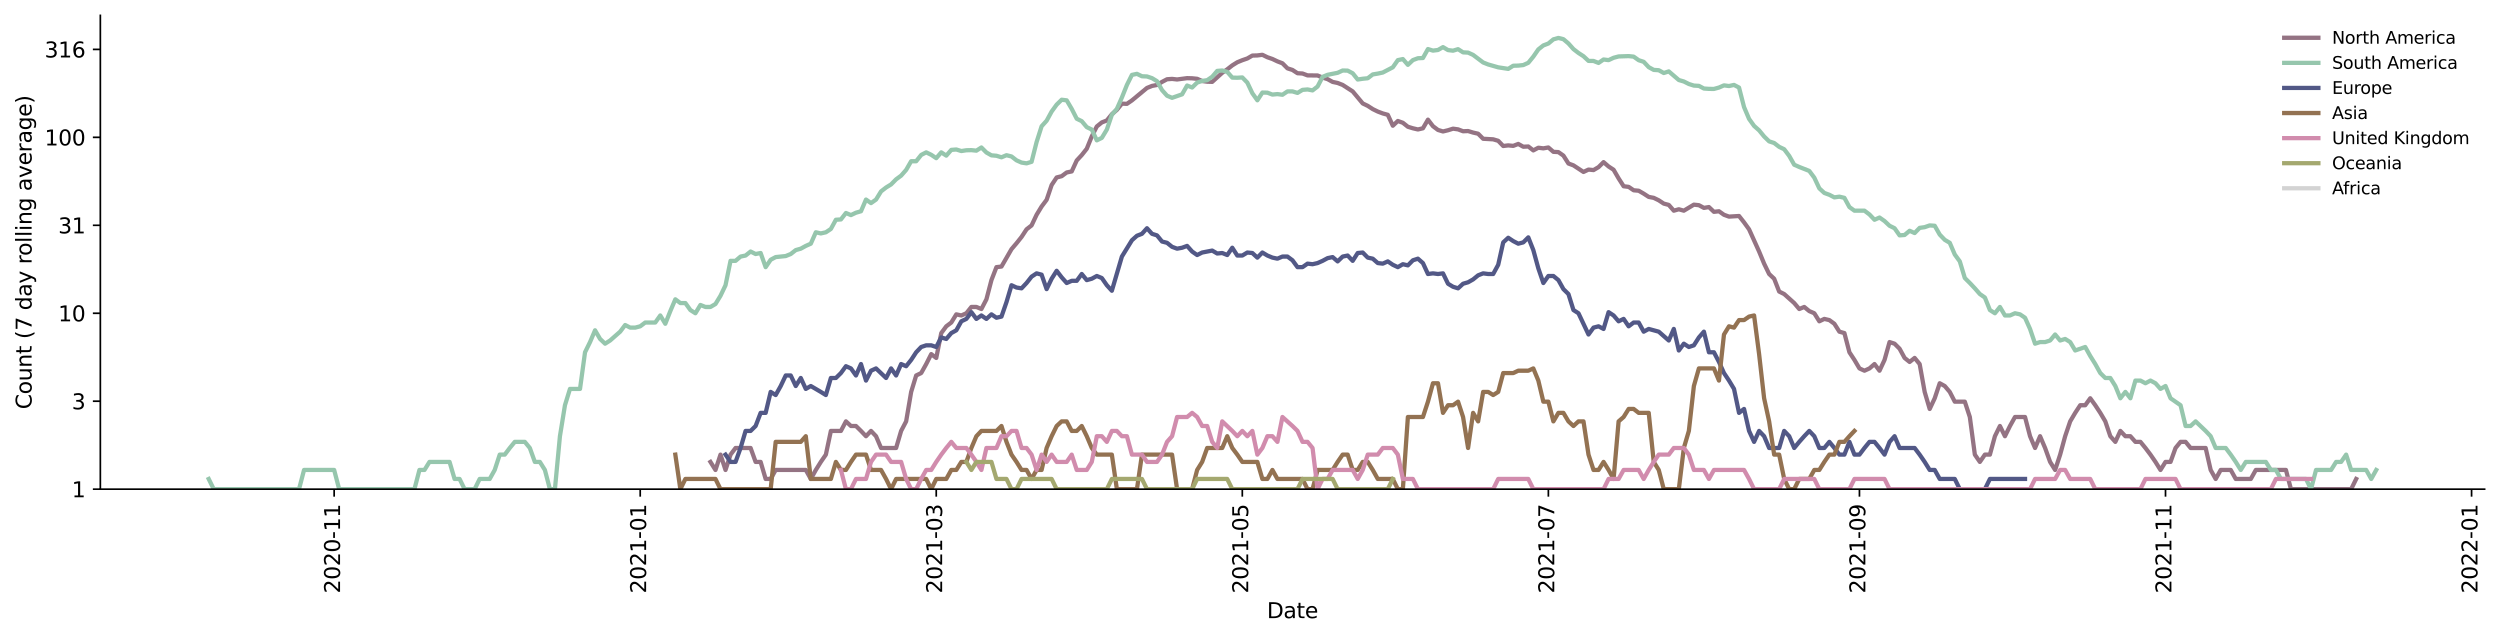 <?xml version="1.0" encoding="utf-8" standalone="no"?>
<!DOCTYPE svg PUBLIC "-//W3C//DTD SVG 1.1//EN"
  "http://www.w3.org/Graphics/SVG/1.1/DTD/svg11.dtd">
<svg height="298.621pt" version="1.1" viewBox="0 0 1170.166 298.621" width="1170.166pt" xmlns="http://www.w3.org/2000/svg" xmlns:xlink="http://www.w3.org/1999/xlink">
 <defs>
  <style type="text/css">*{stroke-linecap:butt;stroke-linejoin:round;}</style>
 </defs>
 <g id="figure_1">
  <g id="patch_1">
   <path d="M 0 298.621 
L 1170.166 298.621 
L 1170.166 0 
L 0 0 
z
" style="fill:#ffffff;"/>
  </g>
  <g id="axes_1">
   <g id="patch_2">
    <path d="M 46.966 228.96 
L 1162.966 228.96 
L 1162.966 7.2 
L 46.966 7.2 
z
" style="fill:#ffffff;"/>
   </g>
   <g id="matplotlib.axis_1">
    <g id="xtick_1">
     <g id="line2d_1">
      <defs>
       <path d="M 0 0 
L 0 3.5 
" id="m995298d2cd" style="stroke:#000000;stroke-width:0.8;"/>
      </defs>
      <g>
       <use style="stroke:#000000;stroke-width:0.8;" x="156.405" xlink:href="#m995298d2cd" y="228.96"/>
      </g>
     </g>
     <g id="text_1">
      <!-- 2020-11 -->
      <g transform="translate(159.164 277.743)rotate(-90)scale(0.1 -0.1)">
       <defs>
        <path d="M 1228 531 
L 3431 531 
L 3431 0 
L 469 0 
L 469 531 
Q 828 903 1448 1529 
Q 2069 2156 2228 2338 
Q 2531 2678 2651 2914 
Q 2772 3150 2772 3378 
Q 2772 3750 2511 3984 
Q 2250 4219 1831 4219 
Q 1534 4219 1204 4116 
Q 875 4013 500 3803 
L 500 4441 
Q 881 4594 1212 4672 
Q 1544 4750 1819 4750 
Q 2544 4750 2975 4387 
Q 3406 4025 3406 3419 
Q 3406 3131 3298 2873 
Q 3191 2616 2906 2266 
Q 2828 2175 2409 1742 
Q 1991 1309 1228 531 
z
" id="DejaVuSans-32" transform="scale(0.016)"/>
        <path d="M 2034 4250 
Q 1547 4250 1301 3770 
Q 1056 3291 1056 2328 
Q 1056 1369 1301 889 
Q 1547 409 2034 409 
Q 2525 409 2770 889 
Q 3016 1369 3016 2328 
Q 3016 3291 2770 3770 
Q 2525 4250 2034 4250 
z
M 2034 4750 
Q 2819 4750 3233 4129 
Q 3647 3509 3647 2328 
Q 3647 1150 3233 529 
Q 2819 -91 2034 -91 
Q 1250 -91 836 529 
Q 422 1150 422 2328 
Q 422 3509 836 4129 
Q 1250 4750 2034 4750 
z
" id="DejaVuSans-30" transform="scale(0.016)"/>
        <path d="M 313 2009 
L 1997 2009 
L 1997 1497 
L 313 1497 
L 313 2009 
z
" id="DejaVuSans-2d" transform="scale(0.016)"/>
        <path d="M 794 531 
L 1825 531 
L 1825 4091 
L 703 3866 
L 703 4441 
L 1819 4666 
L 2450 4666 
L 2450 531 
L 3481 531 
L 3481 0 
L 794 0 
L 794 531 
z
" id="DejaVuSans-31" transform="scale(0.016)"/>
       </defs>
       <use xlink:href="#DejaVuSans-32"/>
       <use x="63.623" xlink:href="#DejaVuSans-30"/>
       <use x="127.246" xlink:href="#DejaVuSans-32"/>
       <use x="190.869" xlink:href="#DejaVuSans-30"/>
       <use x="254.492" xlink:href="#DejaVuSans-2d"/>
       <use x="290.576" xlink:href="#DejaVuSans-31"/>
       <use x="354.199" xlink:href="#DejaVuSans-31"/>
      </g>
     </g>
    </g>
    <g id="xtick_2">
     <g id="line2d_2">
      <g>
       <use style="stroke:#000000;stroke-width:0.8;" x="299.663" xlink:href="#m995298d2cd" y="228.96"/>
      </g>
     </g>
     <g id="text_2">
      <!-- 2021-01 -->
      <g transform="translate(302.422 277.743)rotate(-90)scale(0.1 -0.1)">
       <use xlink:href="#DejaVuSans-32"/>
       <use x="63.623" xlink:href="#DejaVuSans-30"/>
       <use x="127.246" xlink:href="#DejaVuSans-32"/>
       <use x="190.869" xlink:href="#DejaVuSans-31"/>
       <use x="254.492" xlink:href="#DejaVuSans-2d"/>
       <use x="290.576" xlink:href="#DejaVuSans-30"/>
       <use x="354.199" xlink:href="#DejaVuSans-31"/>
      </g>
     </g>
    </g>
    <g id="xtick_3">
     <g id="line2d_3">
      <g>
       <use style="stroke:#000000;stroke-width:0.8;" x="438.223" xlink:href="#m995298d2cd" y="228.96"/>
      </g>
     </g>
     <g id="text_3">
      <!-- 2021-03 -->
      <g transform="translate(440.983 277.743)rotate(-90)scale(0.1 -0.1)">
       <defs>
        <path d="M 2597 2516 
Q 3050 2419 3304 2112 
Q 3559 1806 3559 1356 
Q 3559 666 3084 287 
Q 2609 -91 1734 -91 
Q 1441 -91 1130 -33 
Q 819 25 488 141 
L 488 750 
Q 750 597 1062 519 
Q 1375 441 1716 441 
Q 2309 441 2620 675 
Q 2931 909 2931 1356 
Q 2931 1769 2642 2001 
Q 2353 2234 1838 2234 
L 1294 2234 
L 1294 2753 
L 1863 2753 
Q 2328 2753 2575 2939 
Q 2822 3125 2822 3475 
Q 2822 3834 2567 4026 
Q 2313 4219 1838 4219 
Q 1578 4219 1281 4162 
Q 984 4106 628 3988 
L 628 4550 
Q 988 4650 1302 4700 
Q 1616 4750 1894 4750 
Q 2613 4750 3031 4423 
Q 3450 4097 3450 3541 
Q 3450 3153 3228 2886 
Q 3006 2619 2597 2516 
z
" id="DejaVuSans-33" transform="scale(0.016)"/>
       </defs>
       <use xlink:href="#DejaVuSans-32"/>
       <use x="63.623" xlink:href="#DejaVuSans-30"/>
       <use x="127.246" xlink:href="#DejaVuSans-32"/>
       <use x="190.869" xlink:href="#DejaVuSans-31"/>
       <use x="254.492" xlink:href="#DejaVuSans-2d"/>
       <use x="290.576" xlink:href="#DejaVuSans-30"/>
       <use x="354.199" xlink:href="#DejaVuSans-33"/>
      </g>
     </g>
    </g>
    <g id="xtick_4">
     <g id="line2d_4">
      <g>
       <use style="stroke:#000000;stroke-width:0.8;" x="581.481" xlink:href="#m995298d2cd" y="228.96"/>
      </g>
     </g>
     <g id="text_4">
      <!-- 2021-05 -->
      <g transform="translate(584.24 277.743)rotate(-90)scale(0.1 -0.1)">
       <defs>
        <path d="M 691 4666 
L 3169 4666 
L 3169 4134 
L 1269 4134 
L 1269 2991 
Q 1406 3038 1543 3061 
Q 1681 3084 1819 3084 
Q 2600 3084 3056 2656 
Q 3513 2228 3513 1497 
Q 3513 744 3044 326 
Q 2575 -91 1722 -91 
Q 1428 -91 1123 -41 
Q 819 9 494 109 
L 494 744 
Q 775 591 1075 516 
Q 1375 441 1709 441 
Q 2250 441 2565 725 
Q 2881 1009 2881 1497 
Q 2881 1984 2565 2268 
Q 2250 2553 1709 2553 
Q 1456 2553 1204 2497 
Q 953 2441 691 2322 
L 691 4666 
z
" id="DejaVuSans-35" transform="scale(0.016)"/>
       </defs>
       <use xlink:href="#DejaVuSans-32"/>
       <use x="63.623" xlink:href="#DejaVuSans-30"/>
       <use x="127.246" xlink:href="#DejaVuSans-32"/>
       <use x="190.869" xlink:href="#DejaVuSans-31"/>
       <use x="254.492" xlink:href="#DejaVuSans-2d"/>
       <use x="290.576" xlink:href="#DejaVuSans-30"/>
       <use x="354.199" xlink:href="#DejaVuSans-35"/>
      </g>
     </g>
    </g>
    <g id="xtick_5">
     <g id="line2d_5">
      <g>
       <use style="stroke:#000000;stroke-width:0.8;" x="724.738" xlink:href="#m995298d2cd" y="228.96"/>
      </g>
     </g>
     <g id="text_5">
      <!-- 2021-07 -->
      <g transform="translate(727.498 277.743)rotate(-90)scale(0.1 -0.1)">
       <defs>
        <path d="M 525 4666 
L 3525 4666 
L 3525 4397 
L 1831 0 
L 1172 0 
L 2766 4134 
L 525 4134 
L 525 4666 
z
" id="DejaVuSans-37" transform="scale(0.016)"/>
       </defs>
       <use xlink:href="#DejaVuSans-32"/>
       <use x="63.623" xlink:href="#DejaVuSans-30"/>
       <use x="127.246" xlink:href="#DejaVuSans-32"/>
       <use x="190.869" xlink:href="#DejaVuSans-31"/>
       <use x="254.492" xlink:href="#DejaVuSans-2d"/>
       <use x="290.576" xlink:href="#DejaVuSans-30"/>
       <use x="354.199" xlink:href="#DejaVuSans-37"/>
      </g>
     </g>
    </g>
    <g id="xtick_6">
     <g id="line2d_6">
      <g>
       <use style="stroke:#000000;stroke-width:0.8;" x="870.344" xlink:href="#m995298d2cd" y="228.96"/>
      </g>
     </g>
     <g id="text_6">
      <!-- 2021-09 -->
      <g transform="translate(873.104 277.743)rotate(-90)scale(0.1 -0.1)">
       <defs>
        <path d="M 703 97 
L 703 672 
Q 941 559 1184 500 
Q 1428 441 1663 441 
Q 2288 441 2617 861 
Q 2947 1281 2994 2138 
Q 2813 1869 2534 1725 
Q 2256 1581 1919 1581 
Q 1219 1581 811 2004 
Q 403 2428 403 3163 
Q 403 3881 828 4315 
Q 1253 4750 1959 4750 
Q 2769 4750 3195 4129 
Q 3622 3509 3622 2328 
Q 3622 1225 3098 567 
Q 2575 -91 1691 -91 
Q 1453 -91 1209 -44 
Q 966 3 703 97 
z
M 1959 2075 
Q 2384 2075 2632 2365 
Q 2881 2656 2881 3163 
Q 2881 3666 2632 3958 
Q 2384 4250 1959 4250 
Q 1534 4250 1286 3958 
Q 1038 3666 1038 3163 
Q 1038 2656 1286 2365 
Q 1534 2075 1959 2075 
z
" id="DejaVuSans-39" transform="scale(0.016)"/>
       </defs>
       <use xlink:href="#DejaVuSans-32"/>
       <use x="63.623" xlink:href="#DejaVuSans-30"/>
       <use x="127.246" xlink:href="#DejaVuSans-32"/>
       <use x="190.869" xlink:href="#DejaVuSans-31"/>
       <use x="254.492" xlink:href="#DejaVuSans-2d"/>
       <use x="290.576" xlink:href="#DejaVuSans-30"/>
       <use x="354.199" xlink:href="#DejaVuSans-39"/>
      </g>
     </g>
    </g>
    <g id="xtick_7">
     <g id="line2d_7">
      <g>
       <use style="stroke:#000000;stroke-width:0.8;" x="1013.602" xlink:href="#m995298d2cd" y="228.96"/>
      </g>
     </g>
     <g id="text_7">
      <!-- 2021-11 -->
      <g transform="translate(1016.361 277.743)rotate(-90)scale(0.1 -0.1)">
       <use xlink:href="#DejaVuSans-32"/>
       <use x="63.623" xlink:href="#DejaVuSans-30"/>
       <use x="127.246" xlink:href="#DejaVuSans-32"/>
       <use x="190.869" xlink:href="#DejaVuSans-31"/>
       <use x="254.492" xlink:href="#DejaVuSans-2d"/>
       <use x="290.576" xlink:href="#DejaVuSans-31"/>
       <use x="354.199" xlink:href="#DejaVuSans-31"/>
      </g>
     </g>
    </g>
    <g id="xtick_8">
     <g id="line2d_8">
      <g>
       <use style="stroke:#000000;stroke-width:0.8;" x="1156.86" xlink:href="#m995298d2cd" y="228.96"/>
      </g>
     </g>
     <g id="text_8">
      <!-- 2022-01 -->
      <g transform="translate(1159.619 277.743)rotate(-90)scale(0.1 -0.1)">
       <use xlink:href="#DejaVuSans-32"/>
       <use x="63.623" xlink:href="#DejaVuSans-30"/>
       <use x="127.246" xlink:href="#DejaVuSans-32"/>
       <use x="190.869" xlink:href="#DejaVuSans-32"/>
       <use x="254.492" xlink:href="#DejaVuSans-2d"/>
       <use x="290.576" xlink:href="#DejaVuSans-30"/>
       <use x="354.199" xlink:href="#DejaVuSans-31"/>
      </g>
     </g>
    </g>
    <g id="text_9">
     <!-- Date -->
     <g transform="translate(593.015 289.341)scale(0.1 -0.1)">
      <defs>
       <path d="M 1259 4147 
L 1259 519 
L 2022 519 
Q 2988 519 3436 956 
Q 3884 1394 3884 2338 
Q 3884 3275 3436 3711 
Q 2988 4147 2022 4147 
L 1259 4147 
z
M 628 4666 
L 1925 4666 
Q 3281 4666 3915 4102 
Q 4550 3538 4550 2338 
Q 4550 1131 3912 565 
Q 3275 0 1925 0 
L 628 0 
L 628 4666 
z
" id="DejaVuSans-44" transform="scale(0.016)"/>
       <path d="M 2194 1759 
Q 1497 1759 1228 1600 
Q 959 1441 959 1056 
Q 959 750 1161 570 
Q 1363 391 1709 391 
Q 2188 391 2477 730 
Q 2766 1069 2766 1631 
L 2766 1759 
L 2194 1759 
z
M 3341 1997 
L 3341 0 
L 2766 0 
L 2766 531 
Q 2569 213 2275 61 
Q 1981 -91 1556 -91 
Q 1019 -91 701 211 
Q 384 513 384 1019 
Q 384 1609 779 1909 
Q 1175 2209 1959 2209 
L 2766 2209 
L 2766 2266 
Q 2766 2663 2505 2880 
Q 2244 3097 1772 3097 
Q 1472 3097 1187 3025 
Q 903 2953 641 2809 
L 641 3341 
Q 956 3463 1253 3523 
Q 1550 3584 1831 3584 
Q 2591 3584 2966 3190 
Q 3341 2797 3341 1997 
z
" id="DejaVuSans-61" transform="scale(0.016)"/>
       <path d="M 1172 4494 
L 1172 3500 
L 2356 3500 
L 2356 3053 
L 1172 3053 
L 1172 1153 
Q 1172 725 1289 603 
Q 1406 481 1766 481 
L 2356 481 
L 2356 0 
L 1766 0 
Q 1100 0 847 248 
Q 594 497 594 1153 
L 594 3053 
L 172 3053 
L 172 3500 
L 594 3500 
L 594 4494 
L 1172 4494 
z
" id="DejaVuSans-74" transform="scale(0.016)"/>
       <path d="M 3597 1894 
L 3597 1613 
L 953 1613 
Q 991 1019 1311 708 
Q 1631 397 2203 397 
Q 2534 397 2845 478 
Q 3156 559 3463 722 
L 3463 178 
Q 3153 47 2828 -22 
Q 2503 -91 2169 -91 
Q 1331 -91 842 396 
Q 353 884 353 1716 
Q 353 2575 817 3079 
Q 1281 3584 2069 3584 
Q 2775 3584 3186 3129 
Q 3597 2675 3597 1894 
z
M 3022 2063 
Q 3016 2534 2758 2815 
Q 2500 3097 2075 3097 
Q 1594 3097 1305 2825 
Q 1016 2553 972 2059 
L 3022 2063 
z
" id="DejaVuSans-65" transform="scale(0.016)"/>
      </defs>
      <use xlink:href="#DejaVuSans-44"/>
      <use x="77.002" xlink:href="#DejaVuSans-61"/>
      <use x="138.281" xlink:href="#DejaVuSans-74"/>
      <use x="177.49" xlink:href="#DejaVuSans-65"/>
     </g>
    </g>
   </g>
   <g id="matplotlib.axis_2">
    <g id="ytick_1">
     <g id="line2d_9">
      <defs>
       <path d="M 0 0 
L -3.5 0 
" id="m195f6febec" style="stroke:#000000;stroke-width:0.8;"/>
      </defs>
      <g>
       <use style="stroke:#000000;stroke-width:0.8;" x="46.966" xlink:href="#m195f6febec" y="228.96"/>
      </g>
     </g>
     <g id="text_10">
      <!-- 1 -->
      <g transform="translate(33.603 232.759)scale(0.1 -0.1)">
       <use xlink:href="#DejaVuSans-31"/>
      </g>
     </g>
    </g>
    <g id="ytick_2">
     <g id="line2d_10">
      <g>
       <use style="stroke:#000000;stroke-width:0.8;" x="46.966" xlink:href="#m195f6febec" y="187.79"/>
      </g>
     </g>
     <g id="text_11">
      <!-- 3 -->
      <g transform="translate(33.603 191.59)scale(0.1 -0.1)">
       <use xlink:href="#DejaVuSans-33"/>
      </g>
     </g>
    </g>
    <g id="ytick_3">
     <g id="line2d_11">
      <g>
       <use style="stroke:#000000;stroke-width:0.8;" x="46.966" xlink:href="#m195f6febec" y="146.621"/>
      </g>
     </g>
     <g id="text_12">
      <!-- 10 -->
      <g transform="translate(27.241 150.42)scale(0.1 -0.1)">
       <use xlink:href="#DejaVuSans-31"/>
       <use x="63.623" xlink:href="#DejaVuSans-30"/>
      </g>
     </g>
    </g>
    <g id="ytick_4">
     <g id="line2d_12">
      <g>
       <use style="stroke:#000000;stroke-width:0.8;" x="46.966" xlink:href="#m195f6febec" y="105.451"/>
      </g>
     </g>
     <g id="text_13">
      <!-- 31 -->
      <g transform="translate(27.241 109.251)scale(0.1 -0.1)">
       <use xlink:href="#DejaVuSans-33"/>
       <use x="63.623" xlink:href="#DejaVuSans-31"/>
      </g>
     </g>
    </g>
    <g id="ytick_5">
     <g id="line2d_13">
      <g>
       <use style="stroke:#000000;stroke-width:0.8;" x="46.966" xlink:href="#m195f6febec" y="64.282"/>
      </g>
     </g>
     <g id="text_14">
      <!-- 100 -->
      <g transform="translate(20.878 68.081)scale(0.1 -0.1)">
       <use xlink:href="#DejaVuSans-31"/>
       <use x="63.623" xlink:href="#DejaVuSans-30"/>
       <use x="127.246" xlink:href="#DejaVuSans-30"/>
      </g>
     </g>
    </g>
    <g id="ytick_6">
     <g id="line2d_14">
      <g>
       <use style="stroke:#000000;stroke-width:0.8;" x="46.966" xlink:href="#m195f6febec" y="23.112"/>
      </g>
     </g>
     <g id="text_15">
      <!-- 316 -->
      <g transform="translate(20.878 26.912)scale(0.1 -0.1)">
       <defs>
        <path d="M 2113 2584 
Q 1688 2584 1439 2293 
Q 1191 2003 1191 1497 
Q 1191 994 1439 701 
Q 1688 409 2113 409 
Q 2538 409 2786 701 
Q 3034 994 3034 1497 
Q 3034 2003 2786 2293 
Q 2538 2584 2113 2584 
z
M 3366 4563 
L 3366 3988 
Q 3128 4100 2886 4159 
Q 2644 4219 2406 4219 
Q 1781 4219 1451 3797 
Q 1122 3375 1075 2522 
Q 1259 2794 1537 2939 
Q 1816 3084 2150 3084 
Q 2853 3084 3261 2657 
Q 3669 2231 3669 1497 
Q 3669 778 3244 343 
Q 2819 -91 2113 -91 
Q 1303 -91 875 529 
Q 447 1150 447 2328 
Q 447 3434 972 4092 
Q 1497 4750 2381 4750 
Q 2619 4750 2861 4703 
Q 3103 4656 3366 4563 
z
" id="DejaVuSans-36" transform="scale(0.016)"/>
       </defs>
       <use xlink:href="#DejaVuSans-33"/>
       <use x="63.623" xlink:href="#DejaVuSans-31"/>
       <use x="127.246" xlink:href="#DejaVuSans-36"/>
      </g>
     </g>
    </g>
    <g id="text_16">
     <!-- Count (7 day rolling average) -->
     <g transform="translate(14.798 191.548)rotate(-90)scale(0.1 -0.1)">
      <defs>
       <path d="M 4122 4306 
L 4122 3641 
Q 3803 3938 3442 4084 
Q 3081 4231 2675 4231 
Q 1875 4231 1450 3742 
Q 1025 3253 1025 2328 
Q 1025 1406 1450 917 
Q 1875 428 2675 428 
Q 3081 428 3442 575 
Q 3803 722 4122 1019 
L 4122 359 
Q 3791 134 3420 21 
Q 3050 -91 2638 -91 
Q 1578 -91 968 557 
Q 359 1206 359 2328 
Q 359 3453 968 4101 
Q 1578 4750 2638 4750 
Q 3056 4750 3426 4639 
Q 3797 4528 4122 4306 
z
" id="DejaVuSans-43" transform="scale(0.016)"/>
       <path d="M 1959 3097 
Q 1497 3097 1228 2736 
Q 959 2375 959 1747 
Q 959 1119 1226 758 
Q 1494 397 1959 397 
Q 2419 397 2687 759 
Q 2956 1122 2956 1747 
Q 2956 2369 2687 2733 
Q 2419 3097 1959 3097 
z
M 1959 3584 
Q 2709 3584 3137 3096 
Q 3566 2609 3566 1747 
Q 3566 888 3137 398 
Q 2709 -91 1959 -91 
Q 1206 -91 779 398 
Q 353 888 353 1747 
Q 353 2609 779 3096 
Q 1206 3584 1959 3584 
z
" id="DejaVuSans-6f" transform="scale(0.016)"/>
       <path d="M 544 1381 
L 544 3500 
L 1119 3500 
L 1119 1403 
Q 1119 906 1312 657 
Q 1506 409 1894 409 
Q 2359 409 2629 706 
Q 2900 1003 2900 1516 
L 2900 3500 
L 3475 3500 
L 3475 0 
L 2900 0 
L 2900 538 
Q 2691 219 2414 64 
Q 2138 -91 1772 -91 
Q 1169 -91 856 284 
Q 544 659 544 1381 
z
M 1991 3584 
L 1991 3584 
z
" id="DejaVuSans-75" transform="scale(0.016)"/>
       <path d="M 3513 2113 
L 3513 0 
L 2938 0 
L 2938 2094 
Q 2938 2591 2744 2837 
Q 2550 3084 2163 3084 
Q 1697 3084 1428 2787 
Q 1159 2491 1159 1978 
L 1159 0 
L 581 0 
L 581 3500 
L 1159 3500 
L 1159 2956 
Q 1366 3272 1645 3428 
Q 1925 3584 2291 3584 
Q 2894 3584 3203 3211 
Q 3513 2838 3513 2113 
z
" id="DejaVuSans-6e" transform="scale(0.016)"/>
       <path id="DejaVuSans-20" transform="scale(0.016)"/>
       <path d="M 1984 4856 
Q 1566 4138 1362 3434 
Q 1159 2731 1159 2009 
Q 1159 1288 1364 580 
Q 1569 -128 1984 -844 
L 1484 -844 
Q 1016 -109 783 600 
Q 550 1309 550 2009 
Q 550 2706 781 3412 
Q 1013 4119 1484 4856 
L 1984 4856 
z
" id="DejaVuSans-28" transform="scale(0.016)"/>
       <path d="M 2906 2969 
L 2906 4863 
L 3481 4863 
L 3481 0 
L 2906 0 
L 2906 525 
Q 2725 213 2448 61 
Q 2172 -91 1784 -91 
Q 1150 -91 751 415 
Q 353 922 353 1747 
Q 353 2572 751 3078 
Q 1150 3584 1784 3584 
Q 2172 3584 2448 3432 
Q 2725 3281 2906 2969 
z
M 947 1747 
Q 947 1113 1208 752 
Q 1469 391 1925 391 
Q 2381 391 2643 752 
Q 2906 1113 2906 1747 
Q 2906 2381 2643 2742 
Q 2381 3103 1925 3103 
Q 1469 3103 1208 2742 
Q 947 2381 947 1747 
z
" id="DejaVuSans-64" transform="scale(0.016)"/>
       <path d="M 2059 -325 
Q 1816 -950 1584 -1140 
Q 1353 -1331 966 -1331 
L 506 -1331 
L 506 -850 
L 844 -850 
Q 1081 -850 1212 -737 
Q 1344 -625 1503 -206 
L 1606 56 
L 191 3500 
L 800 3500 
L 1894 763 
L 2988 3500 
L 3597 3500 
L 2059 -325 
z
" id="DejaVuSans-79" transform="scale(0.016)"/>
       <path d="M 2631 2963 
Q 2534 3019 2420 3045 
Q 2306 3072 2169 3072 
Q 1681 3072 1420 2755 
Q 1159 2438 1159 1844 
L 1159 0 
L 581 0 
L 581 3500 
L 1159 3500 
L 1159 2956 
Q 1341 3275 1631 3429 
Q 1922 3584 2338 3584 
Q 2397 3584 2469 3576 
Q 2541 3569 2628 3553 
L 2631 2963 
z
" id="DejaVuSans-72" transform="scale(0.016)"/>
       <path d="M 603 4863 
L 1178 4863 
L 1178 0 
L 603 0 
L 603 4863 
z
" id="DejaVuSans-6c" transform="scale(0.016)"/>
       <path d="M 603 3500 
L 1178 3500 
L 1178 0 
L 603 0 
L 603 3500 
z
M 603 4863 
L 1178 4863 
L 1178 4134 
L 603 4134 
L 603 4863 
z
" id="DejaVuSans-69" transform="scale(0.016)"/>
       <path d="M 2906 1791 
Q 2906 2416 2648 2759 
Q 2391 3103 1925 3103 
Q 1463 3103 1205 2759 
Q 947 2416 947 1791 
Q 947 1169 1205 825 
Q 1463 481 1925 481 
Q 2391 481 2648 825 
Q 2906 1169 2906 1791 
z
M 3481 434 
Q 3481 -459 3084 -895 
Q 2688 -1331 1869 -1331 
Q 1566 -1331 1297 -1286 
Q 1028 -1241 775 -1147 
L 775 -588 
Q 1028 -725 1275 -790 
Q 1522 -856 1778 -856 
Q 2344 -856 2625 -561 
Q 2906 -266 2906 331 
L 2906 616 
Q 2728 306 2450 153 
Q 2172 0 1784 0 
Q 1141 0 747 490 
Q 353 981 353 1791 
Q 353 2603 747 3093 
Q 1141 3584 1784 3584 
Q 2172 3584 2450 3431 
Q 2728 3278 2906 2969 
L 2906 3500 
L 3481 3500 
L 3481 434 
z
" id="DejaVuSans-67" transform="scale(0.016)"/>
       <path d="M 191 3500 
L 800 3500 
L 1894 563 
L 2988 3500 
L 3597 3500 
L 2284 0 
L 1503 0 
L 191 3500 
z
" id="DejaVuSans-76" transform="scale(0.016)"/>
       <path d="M 513 4856 
L 1013 4856 
Q 1481 4119 1714 3412 
Q 1947 2706 1947 2009 
Q 1947 1309 1714 600 
Q 1481 -109 1013 -844 
L 513 -844 
Q 928 -128 1133 580 
Q 1338 1288 1338 2009 
Q 1338 2731 1133 3434 
Q 928 4138 513 4856 
z
" id="DejaVuSans-29" transform="scale(0.016)"/>
      </defs>
      <use xlink:href="#DejaVuSans-43"/>
      <use x="69.824" xlink:href="#DejaVuSans-6f"/>
      <use x="131.006" xlink:href="#DejaVuSans-75"/>
      <use x="194.385" xlink:href="#DejaVuSans-6e"/>
      <use x="257.764" xlink:href="#DejaVuSans-74"/>
      <use x="296.973" xlink:href="#DejaVuSans-20"/>
      <use x="328.76" xlink:href="#DejaVuSans-28"/>
      <use x="367.773" xlink:href="#DejaVuSans-37"/>
      <use x="431.396" xlink:href="#DejaVuSans-20"/>
      <use x="463.184" xlink:href="#DejaVuSans-64"/>
      <use x="526.66" xlink:href="#DejaVuSans-61"/>
      <use x="587.939" xlink:href="#DejaVuSans-79"/>
      <use x="647.119" xlink:href="#DejaVuSans-20"/>
      <use x="678.906" xlink:href="#DejaVuSans-72"/>
      <use x="717.77" xlink:href="#DejaVuSans-6f"/>
      <use x="778.951" xlink:href="#DejaVuSans-6c"/>
      <use x="806.734" xlink:href="#DejaVuSans-6c"/>
      <use x="834.518" xlink:href="#DejaVuSans-69"/>
      <use x="862.301" xlink:href="#DejaVuSans-6e"/>
      <use x="925.68" xlink:href="#DejaVuSans-67"/>
      <use x="989.156" xlink:href="#DejaVuSans-20"/>
      <use x="1020.943" xlink:href="#DejaVuSans-61"/>
      <use x="1082.223" xlink:href="#DejaVuSans-76"/>
      <use x="1141.402" xlink:href="#DejaVuSans-65"/>
      <use x="1202.926" xlink:href="#DejaVuSans-72"/>
      <use x="1244.039" xlink:href="#DejaVuSans-61"/>
      <use x="1305.318" xlink:href="#DejaVuSans-67"/>
      <use x="1368.795" xlink:href="#DejaVuSans-65"/>
      <use x="1430.318" xlink:href="#DejaVuSans-29"/>
     </g>
    </g>
   </g>
   <g id="line2d_15">
    <path clip-path="url(#p86a8d365b2)" d="M 332.541 216.206 
L 334.89 219.973 
L 337.238 212.797 
L 339.587 219.973 
L 341.935 212.797 
L 344.284 209.686 
L 351.329 209.686 
L 353.678 216.206 
L 356.026 216.206 
L 358.375 224.185 
L 360.723 224.185 
L 363.072 219.973 
L 377.163 219.973 
L 379.511 224.185 
L 381.86 219.973 
L 384.208 216.206 
L 386.557 212.797 
L 388.905 201.706 
L 393.602 201.706 
L 395.95 197.231 
L 398.299 199.398 
L 400.647 199.398 
L 402.996 201.706 
L 405.344 204.173 
L 407.693 201.706 
L 410.041 204.173 
L 412.39 209.686 
L 419.435 209.686 
L 421.784 201.706 
L 424.132 197.231 
L 426.481 183.44 
L 428.829 175.747 
L 431.178 174.612 
L 433.526 170.4 
L 435.875 165.749 
L 438.223 167.538 
L 440.572 155.901 
L 442.92 152.734 
L 445.269 150.961 
L 447.617 147.135 
L 449.966 147.658 
L 452.314 146.621 
L 454.663 143.68 
L 457.011 143.68 
L 459.36 144.634 
L 461.708 140.101 
L 464.057 131.114 
L 466.405 125.039 
L 468.754 124.761 
L 473.45 116.615 
L 475.799 113.855 
L 478.147 110.914 
L 480.496 107.335 
L 482.844 105.51 
L 485.193 100.533 
L 487.541 96.667 
L 489.89 93.524 
L 492.238 86.601 
L 494.587 83.063 
L 496.935 82.464 
L 499.284 80.723 
L 501.632 80.241 
L 503.981 75.118 
L 506.329 72.582 
L 508.678 69.616 
L 511.026 63.825 
L 513.375 59.195 
L 515.723 57.297 
L 518.072 56.384 
L 520.42 53.475 
L 522.769 51.42 
L 525.117 48.511 
L 527.466 48.61 
L 529.814 46.999 
L 536.86 41.169 
L 539.208 40.218 
L 541.557 39.777 
L 543.905 38.339 
L 546.254 37.1 
L 548.602 36.933 
L 550.95 37.195 
L 555.647 36.578 
L 557.996 36.649 
L 560.344 36.885 
L 562.693 37.921 
L 565.041 38.241 
L 567.39 38.315 
L 572.087 34.078 
L 574.435 32.447 
L 576.784 30.608 
L 579.132 29.144 
L 581.481 28.182 
L 583.829 27.372 
L 586.178 26.015 
L 588.526 25.945 
L 590.875 25.649 
L 593.223 26.795 
L 595.572 27.61 
L 597.92 28.726 
L 600.269 29.626 
L 602.617 31.989 
L 604.966 32.742 
L 607.314 34.276 
L 609.663 34.409 
L 612.011 35.284 
L 616.708 35.329 
L 619.057 36.32 
L 621.405 37.052 
L 623.754 38.339 
L 626.102 38.837 
L 628.45 39.752 
L 633.147 42.784 
L 637.844 48.413 
L 640.193 49.545 
L 642.541 51.066 
L 644.89 52.213 
L 647.238 53.099 
L 649.587 53.74 
L 651.935 58.843 
L 654.284 56.631 
L 656.632 57.465 
L 658.981 59.329 
L 661.329 60.047 
L 663.678 60.596 
L 666.026 60.047 
L 668.375 56.017 
L 670.723 59.063 
L 673.072 60.827 
L 675.42 61.53 
L 677.769 60.967 
L 680.117 60.229 
L 682.466 60.55 
L 684.814 61.435 
L 687.163 61.341 
L 689.511 62.054 
L 691.86 62.586 
L 694.208 64.952 
L 698.905 65.213 
L 701.254 65.902 
L 703.602 68.334 
L 705.95 68.05 
L 708.299 68.277 
L 710.647 67.375 
L 712.996 68.679 
L 715.344 68.564 
L 717.693 70.395 
L 720.041 69.145 
L 722.39 69.438 
L 724.738 69.028 
L 727.087 71.068 
L 729.435 71.192 
L 731.784 72.841 
L 734.132 76.529 
L 736.481 77.403 
L 741.178 80.481 
L 743.526 79.373 
L 745.875 79.608 
L 748.223 78.224 
L 750.572 75.887 
L 752.92 77.923 
L 755.269 79.451 
L 757.617 83.498 
L 759.966 87.178 
L 762.314 87.47 
L 764.663 89.068 
L 767.011 89.273 
L 769.36 90.635 
L 771.708 92.161 
L 774.057 92.61 
L 776.405 93.756 
L 778.754 95.303 
L 781.102 95.917 
L 783.45 98.614 
L 785.799 97.953 
L 788.147 98.614 
L 792.844 95.793 
L 795.193 96.041 
L 797.541 97.304 
L 799.89 96.92 
L 802.238 99.152 
L 804.587 98.882 
L 806.935 100.533 
L 809.284 101.388 
L 813.981 101.1 
L 816.329 104.082 
L 818.678 107.335 
L 823.375 117.736 
L 825.723 123.401 
L 828.072 128.252 
L 830.42 130.458 
L 832.769 136.462 
L 835.117 137.634 
L 839.814 141.846 
L 842.163 144.634 
L 844.511 143.68 
L 846.86 145.614 
L 849.208 146.621 
L 851.557 150.389 
L 853.905 149.271 
L 856.254 149.825 
L 858.602 151.542 
L 860.95 155.245 
L 863.299 155.901 
L 865.647 164.888 
L 867.996 168.467 
L 870.344 172.444 
L 872.693 173.512 
L 875.041 172.444 
L 877.39 170.4 
L 879.738 173.512 
L 882.087 168.467 
L 884.435 160.113 
L 886.784 160.866 
L 889.132 163.224 
L 891.481 167.538 
L 893.829 169.42 
L 896.178 167.538 
L 898.526 170.4 
L 900.875 183.44 
L 903.223 191.419 
L 905.572 186.421 
L 907.92 179.387 
L 910.269 180.687 
L 912.617 183.44 
L 914.966 188.011 
L 919.663 188.011 
L 922.011 195.187 
L 924.36 212.797 
L 926.708 216.206 
L 929.057 212.797 
L 931.405 212.797 
L 933.754 204.173 
L 936.102 199.398 
L 938.45 204.173 
L 940.799 199.398 
L 943.147 195.187 
L 947.844 195.187 
L 950.193 204.173 
L 952.541 209.686 
L 954.89 204.173 
L 957.238 209.686 
L 959.587 216.206 
L 961.935 219.973 
L 964.284 212.797 
L 966.632 204.173 
L 968.981 197.231 
L 971.329 193.253 
L 973.678 189.674 
L 976.026 189.674 
L 978.375 186.421 
L 980.723 189.674 
L 983.072 193.253 
L 985.42 197.231 
L 987.769 204.173 
L 990.117 206.824 
L 992.466 201.706 
L 994.814 204.173 
L 997.163 204.173 
L 999.511 206.824 
L 1001.86 206.824 
L 1004.208 209.686 
L 1006.557 212.797 
L 1008.905 216.206 
L 1011.254 219.973 
L 1013.602 216.206 
L 1015.95 216.206 
L 1018.299 209.686 
L 1020.647 206.824 
L 1022.996 206.824 
L 1025.344 209.686 
L 1032.39 209.686 
L 1034.738 219.973 
L 1037.087 224.185 
L 1039.435 219.973 
L 1044.132 219.973 
L 1046.481 224.185 
L 1053.526 224.185 
L 1055.875 219.973 
L 1069.966 219.973 
L 1072.314 228.96 
L 1100.496 228.96 
L 1102.844 224.185 
L 1102.844 224.185 
" style="fill:none;stroke:#947383;stroke-linecap:square;stroke-width:2;"/>
   </g>
   <g id="line2d_16">
    <path clip-path="url(#p86a8d365b2)" d="M 97.693 224.185 
L 100.041 228.96 
L 139.966 228.96 
L 142.314 219.973 
L 156.405 219.973 
L 158.754 228.96 
L 193.981 228.96 
L 196.329 219.973 
L 198.678 219.973 
L 201.026 216.206 
L 210.42 216.206 
L 212.769 224.185 
L 215.117 224.185 
L 217.466 228.96 
L 222.163 228.96 
L 224.511 224.185 
L 229.208 224.185 
L 231.557 219.973 
L 233.905 212.797 
L 236.254 212.797 
L 238.602 209.686 
L 240.95 206.824 
L 245.647 206.824 
L 247.996 209.686 
L 250.344 216.206 
L 252.693 216.206 
L 255.041 219.973 
L 257.39 228.96 
L 259.738 228.96 
L 262.087 204.173 
L 264.435 189.674 
L 266.784 182.037 
L 271.481 182.037 
L 273.829 164.888 
L 276.178 160.113 
L 278.526 154.6 
L 280.875 158.653 
L 283.223 160.866 
L 285.572 159.375 
L 290.269 155.245 
L 292.617 152.133 
L 294.966 153.346 
L 297.314 153.346 
L 299.663 152.734 
L 302.011 150.961 
L 306.708 150.961 
L 309.057 147.658 
L 311.405 151.542 
L 313.754 145.614 
L 316.102 140.101 
L 318.45 141.846 
L 320.799 141.846 
L 323.147 145.12 
L 325.496 146.621 
L 327.844 142.751 
L 330.193 143.68 
L 332.541 143.68 
L 334.89 142.296 
L 337.238 138.438 
L 339.587 133.511 
L 341.935 122.091 
L 344.284 122.091 
L 346.632 120.09 
L 348.981 119.606 
L 351.329 117.736 
L 353.678 118.894 
L 356.026 118.426 
L 358.375 125.039 
L 360.723 121.58 
L 363.072 120.334 
L 367.769 119.847 
L 370.117 118.894 
L 372.466 117.059 
L 374.814 116.395 
L 377.163 115.102 
L 379.511 114.06 
L 381.86 108.724 
L 384.208 109.259 
L 386.557 108.724 
L 388.905 107.165 
L 391.254 102.859 
L 393.602 102.71 
L 395.95 99.698 
L 398.299 100.674 
L 400.647 99.561 
L 402.996 98.882 
L 405.344 93.408 
L 407.693 95.061 
L 410.041 93.408 
L 412.39 89.583 
L 414.738 87.764 
L 417.087 86.316 
L 419.435 83.938 
L 421.784 82.21 
L 424.132 79.53 
L 426.481 75.466 
L 428.829 75.466 
L 431.178 72.518 
L 433.526 71.316 
L 435.875 72.453 
L 438.223 74.028 
L 440.572 71.316 
L 442.92 72.841 
L 445.269 70.154 
L 447.617 69.973 
L 449.966 70.7 
L 452.314 70.335 
L 454.663 70.274 
L 457.011 70.517 
L 459.36 69.028 
L 461.708 71.378 
L 464.057 72.711 
L 466.405 72.906 
L 468.754 73.628 
L 471.102 72.647 
L 473.45 73.232 
L 475.799 75.049 
L 478.147 76.1 
L 480.496 76.457 
L 482.844 75.746 
L 485.193 66.495 
L 487.541 59.107 
L 489.89 56.507 
L 492.238 52.213 
L 494.587 48.975 
L 496.935 46.685 
L 499.284 46.968 
L 501.632 50.96 
L 503.981 55.574 
L 506.329 56.713 
L 508.678 59.507 
L 511.026 60.642 
L 513.375 65.688 
L 515.723 64.538 
L 518.072 60.642 
L 520.42 53.74 
L 522.769 50.96 
L 525.117 45.639 
L 527.466 39.777 
L 529.814 35.057 
L 532.163 34.564 
L 534.511 35.695 
L 536.86 35.787 
L 539.208 36.578 
L 541.557 37.995 
L 543.905 42.173 
L 546.254 44.8 
L 548.602 45.791 
L 553.299 44.154 
L 555.647 40.036 
L 557.996 40.955 
L 560.344 38.662 
L 562.693 37.873 
L 565.041 37.532 
L 567.39 35.925 
L 569.738 33.189 
L 572.087 32.997 
L 574.435 33.642 
L 576.784 36.32 
L 579.132 36.39 
L 581.481 36.25 
L 583.829 38.662 
L 586.178 43.634 
L 588.526 46.936 
L 590.875 43.32 
L 593.223 43.377 
L 595.572 44.27 
L 597.92 44.038 
L 600.269 44.358 
L 602.617 42.784 
L 604.966 42.784 
L 607.314 43.491 
L 609.663 42.063 
L 612.011 41.871 
L 614.36 42.311 
L 616.708 40.506 
L 619.057 35.971 
L 621.405 35.012 
L 626.102 34.078 
L 628.45 32.997 
L 630.799 33.061 
L 633.147 34.298 
L 635.496 37.219 
L 637.844 36.862 
L 640.193 36.625 
L 642.541 34.832 
L 644.89 34.453 
L 647.238 33.947 
L 651.935 31.495 
L 654.284 28.145 
L 656.632 27.646 
L 658.981 30.35 
L 661.329 28.126 
L 663.678 27.263 
L 666.026 27.155 
L 668.375 22.961 
L 670.723 23.692 
L 673.072 23.398 
L 675.42 22.055 
L 677.769 23.447 
L 680.117 23.725 
L 682.466 23.009 
L 684.814 24.506 
L 687.163 24.624 
L 689.511 25.701 
L 694.208 29.24 
L 696.557 30.172 
L 701.254 31.516 
L 705.95 32.238 
L 708.299 30.768 
L 710.647 30.708 
L 712.996 30.449 
L 715.344 29.394 
L 717.693 26.509 
L 720.041 23.122 
L 722.39 21.264 
L 724.738 20.37 
L 727.087 18.42 
L 729.435 17.76 
L 731.784 18.349 
L 734.132 20.341 
L 736.481 22.977 
L 738.829 24.792 
L 741.178 26.314 
L 743.526 28.5 
L 745.875 28.537 
L 748.223 29.452 
L 750.572 27.849 
L 752.92 28.145 
L 755.269 27.046 
L 757.617 26.42 
L 762.314 26.261 
L 764.663 26.509 
L 767.011 28.182 
L 769.36 28.935 
L 771.708 31.434 
L 774.057 32.721 
L 776.405 32.869 
L 778.754 34.166 
L 781.102 33.425 
L 785.799 37.46 
L 788.147 38.142 
L 790.496 39.317 
L 792.844 40.062 
L 795.193 40.192 
L 797.541 41.437 
L 799.89 41.599 
L 802.238 41.627 
L 804.587 40.982 
L 806.935 39.958 
L 809.284 40.27 
L 811.632 39.752 
L 813.981 40.982 
L 816.329 50.125 
L 818.678 55.654 
L 821.026 58.93 
L 823.375 61.013 
L 825.723 63.876 
L 828.072 66.17 
L 830.42 66.932 
L 832.769 68.737 
L 835.117 69.854 
L 837.466 72.971 
L 839.814 77.109 
L 842.163 78.148 
L 846.86 80.002 
L 849.208 83.15 
L 851.557 88.161 
L 853.905 90.316 
L 856.254 91.173 
L 858.602 92.385 
L 860.95 92.05 
L 863.299 92.61 
L 865.647 96.92 
L 867.996 98.614 
L 872.693 98.614 
L 875.041 100.392 
L 877.39 102.859 
L 879.738 101.823 
L 882.087 103.466 
L 884.435 105.672 
L 886.784 106.828 
L 889.132 110.169 
L 891.481 109.985 
L 893.829 108.023 
L 896.178 109.08 
L 898.526 106.661 
L 900.875 106.328 
L 903.223 105.51 
L 905.572 105.672 
L 907.92 109.802 
L 910.269 112.256 
L 912.617 113.651 
L 914.966 119.13 
L 917.314 122.349 
L 919.663 130.135 
L 922.011 132.464 
L 924.36 134.956 
L 926.708 137.634 
L 929.057 139.26 
L 931.405 145.12 
L 933.754 146.621 
L 936.102 143.68 
L 938.45 147.658 
L 940.799 147.658 
L 943.147 146.621 
L 945.496 147.135 
L 947.844 148.725 
L 950.193 153.968 
L 952.541 160.866 
L 954.89 160.113 
L 957.238 160.113 
L 959.587 159.375 
L 961.935 156.569 
L 964.284 159.375 
L 966.632 158.653 
L 968.981 160.113 
L 971.329 164.046 
L 976.026 162.421 
L 978.375 166.632 
L 980.723 170.4 
L 983.072 174.612 
L 985.42 176.92 
L 987.769 176.92 
L 990.117 180.687 
L 992.466 186.421 
L 994.814 183.44 
L 997.163 186.421 
L 999.511 178.132 
L 1001.86 178.132 
L 1004.208 179.387 
L 1006.557 178.132 
L 1008.905 179.387 
L 1011.254 182.037 
L 1013.602 180.687 
L 1015.95 186.421 
L 1020.647 189.674 
L 1022.996 199.398 
L 1025.344 199.398 
L 1027.693 197.231 
L 1032.39 201.706 
L 1034.738 204.173 
L 1037.087 209.686 
L 1041.784 209.686 
L 1044.132 212.797 
L 1046.481 216.206 
L 1048.829 219.973 
L 1051.178 216.206 
L 1060.572 216.206 
L 1062.92 219.973 
L 1065.269 219.973 
L 1067.617 224.185 
L 1079.36 224.185 
L 1081.708 228.96 
L 1084.057 219.973 
L 1091.102 219.973 
L 1093.45 216.206 
L 1095.799 216.206 
L 1098.147 212.797 
L 1100.496 219.973 
L 1107.541 219.973 
L 1109.89 224.185 
L 1112.238 219.973 
L 1112.238 219.973 
" style="fill:none;stroke:#96c6ad;stroke-linecap:square;stroke-width:2;"/>
   </g>
   <g id="line2d_17">
    <path clip-path="url(#p86a8d365b2)" d="M 339.587 212.797 
L 341.935 216.206 
L 344.284 216.206 
L 346.632 209.686 
L 348.981 201.706 
L 351.329 201.706 
L 353.678 199.398 
L 356.026 193.253 
L 358.375 193.253 
L 360.723 183.44 
L 363.072 184.899 
L 365.42 180.687 
L 367.769 175.747 
L 370.117 175.747 
L 372.466 180.687 
L 374.814 176.92 
L 377.163 182.037 
L 379.511 180.687 
L 384.208 183.44 
L 386.557 184.899 
L 388.905 176.92 
L 391.254 176.92 
L 393.602 174.612 
L 395.95 171.407 
L 398.299 172.444 
L 400.647 175.747 
L 402.996 170.4 
L 405.344 178.132 
L 407.693 173.512 
L 410.041 172.444 
L 414.738 176.92 
L 417.087 172.444 
L 419.435 175.747 
L 421.784 170.4 
L 424.132 171.407 
L 426.481 168.467 
L 428.829 164.888 
L 431.178 162.421 
L 433.526 161.635 
L 435.875 161.635 
L 438.223 162.421 
L 440.572 157.945 
L 442.92 158.653 
L 445.269 155.901 
L 447.617 154.6 
L 449.966 150.389 
L 452.314 149.271 
L 454.663 146.114 
L 457.011 149.271 
L 459.36 147.658 
L 461.708 149.271 
L 464.057 147.135 
L 466.405 148.725 
L 468.754 148.187 
L 471.102 141.402 
L 473.45 133.511 
L 475.799 134.589 
L 478.147 134.956 
L 480.496 132.464 
L 482.844 129.496 
L 485.193 127.948 
L 487.541 128.559 
L 489.89 135.326 
L 492.238 130.458 
L 494.587 126.756 
L 496.935 129.814 
L 499.284 132.464 
L 501.632 131.447 
L 503.981 131.447 
L 506.329 128.252 
L 508.678 131.114 
L 511.026 130.458 
L 513.375 129.181 
L 515.723 130.135 
L 518.072 133.511 
L 520.42 136.079 
L 525.117 120.09 
L 529.814 112.452 
L 532.163 110.354 
L 534.511 109.439 
L 536.86 106.828 
L 539.208 109.439 
L 541.557 110.169 
L 543.905 113.047 
L 546.254 113.651 
L 548.602 115.528 
L 550.95 116.395 
L 553.299 115.959 
L 555.647 115.102 
L 557.996 117.736 
L 560.344 119.367 
L 562.693 118.195 
L 567.39 117.284 
L 569.738 118.659 
L 572.087 118.426 
L 574.435 119.367 
L 576.784 115.959 
L 579.132 119.606 
L 581.481 119.606 
L 583.829 118.195 
L 586.178 118.426 
L 588.526 120.58 
L 590.875 118.195 
L 593.223 119.606 
L 595.572 120.58 
L 597.92 121.076 
L 600.269 120.09 
L 602.617 120.09 
L 604.966 121.834 
L 607.314 125.039 
L 609.663 125.039 
L 612.011 123.401 
L 614.36 123.669 
L 616.708 123.135 
L 619.057 122.091 
L 621.405 120.827 
L 623.754 120.334 
L 626.102 122.349 
L 628.45 120.09 
L 630.799 119.606 
L 633.147 122.091 
L 635.496 118.426 
L 637.844 118.195 
L 640.193 120.58 
L 642.541 121.076 
L 644.89 123.135 
L 647.238 123.401 
L 649.587 122.349 
L 651.935 123.939 
L 654.284 125.039 
L 656.632 123.669 
L 658.981 124.21 
L 661.329 121.834 
L 663.678 121.076 
L 666.026 123.135 
L 668.375 128.252 
L 670.723 127.948 
L 673.072 128.252 
L 675.42 127.948 
L 677.769 132.809 
L 680.117 134.226 
L 682.466 134.956 
L 684.814 132.809 
L 687.163 132.122 
L 689.511 130.785 
L 691.86 128.869 
L 694.208 127.948 
L 696.557 128.252 
L 698.905 128.252 
L 701.254 123.939 
L 703.602 113.449 
L 705.95 111.293 
L 708.299 112.848 
L 710.647 114.06 
L 712.996 113.449 
L 715.344 111.103 
L 717.693 117.059 
L 720.041 125.602 
L 722.39 132.464 
L 724.738 129.181 
L 727.087 129.181 
L 729.435 131.114 
L 731.784 135.326 
L 734.132 137.634 
L 736.481 145.12 
L 738.829 146.621 
L 743.526 156.569 
L 745.875 153.346 
L 748.223 152.734 
L 750.572 153.968 
L 752.92 146.114 
L 755.269 147.658 
L 757.617 150.389 
L 759.966 149.271 
L 762.314 152.734 
L 764.663 150.961 
L 767.011 150.961 
L 769.36 155.245 
L 771.708 153.968 
L 776.405 155.245 
L 781.102 159.375 
L 783.45 153.968 
L 785.799 164.046 
L 788.147 160.866 
L 790.496 162.421 
L 792.844 161.635 
L 795.193 157.945 
L 797.541 155.245 
L 799.89 164.888 
L 802.238 164.888 
L 804.587 169.42 
L 806.935 174.612 
L 809.284 178.132 
L 811.632 182.037 
L 813.981 193.253 
L 816.329 191.419 
L 818.678 201.706 
L 821.026 206.824 
L 823.375 201.706 
L 825.723 204.173 
L 828.072 209.686 
L 832.769 209.686 
L 835.117 201.706 
L 837.466 204.173 
L 839.814 209.686 
L 842.163 206.824 
L 844.511 204.173 
L 846.86 201.706 
L 849.208 204.173 
L 851.557 209.686 
L 853.905 209.686 
L 856.254 206.824 
L 858.602 209.686 
L 860.95 212.797 
L 863.299 212.797 
L 865.647 206.824 
L 867.996 212.797 
L 870.344 212.797 
L 872.693 209.686 
L 875.041 206.824 
L 877.39 206.824 
L 879.738 209.686 
L 882.087 212.797 
L 884.435 206.824 
L 886.784 204.173 
L 889.132 209.686 
L 896.178 209.686 
L 898.526 212.797 
L 900.875 216.206 
L 903.223 219.973 
L 905.572 219.973 
L 907.92 224.185 
L 914.966 224.185 
L 917.314 228.96 
L 929.057 228.96 
L 931.405 224.185 
L 947.844 224.185 
L 947.844 224.185 
" style="fill:none;stroke:#525886;stroke-linecap:square;stroke-width:2;"/>
   </g>
   <g id="line2d_18">
    <path clip-path="url(#p86a8d365b2)" d="M 316.102 212.797 
L 318.45 228.96 
L 320.799 224.185 
L 334.89 224.185 
L 337.238 228.96 
L 360.723 228.96 
L 363.072 206.824 
L 374.814 206.824 
L 377.163 204.173 
L 379.511 224.185 
L 388.905 224.185 
L 391.254 216.206 
L 393.602 219.973 
L 395.95 219.973 
L 398.299 216.206 
L 400.647 212.797 
L 405.344 212.797 
L 407.693 219.973 
L 412.39 219.973 
L 414.738 224.185 
L 417.087 228.96 
L 419.435 224.185 
L 433.526 224.185 
L 435.875 228.96 
L 438.223 224.185 
L 442.92 224.185 
L 445.269 219.973 
L 447.617 219.973 
L 449.966 216.206 
L 452.314 216.206 
L 454.663 209.686 
L 457.011 204.173 
L 459.36 201.706 
L 466.405 201.706 
L 468.754 199.398 
L 471.102 206.824 
L 473.45 212.797 
L 475.799 216.206 
L 478.147 219.973 
L 480.496 219.973 
L 482.844 224.185 
L 485.193 219.973 
L 487.541 219.973 
L 489.89 209.686 
L 492.238 204.173 
L 494.587 199.398 
L 496.935 197.231 
L 499.284 197.231 
L 501.632 201.706 
L 503.981 201.706 
L 506.329 199.398 
L 508.678 204.173 
L 511.026 209.686 
L 513.375 212.797 
L 520.42 212.797 
L 522.769 228.96 
L 532.163 228.96 
L 534.511 212.797 
L 548.602 212.797 
L 550.95 228.96 
L 557.996 228.96 
L 560.344 219.973 
L 562.693 216.206 
L 565.041 209.686 
L 572.087 209.686 
L 574.435 204.173 
L 576.784 209.686 
L 579.132 212.797 
L 581.481 216.206 
L 588.526 216.206 
L 590.875 224.185 
L 593.223 224.185 
L 595.572 219.973 
L 597.92 224.185 
L 609.663 224.185 
L 612.011 228.96 
L 614.36 228.96 
L 616.708 219.973 
L 623.754 219.973 
L 626.102 216.206 
L 628.45 212.797 
L 630.799 212.797 
L 633.147 219.973 
L 635.496 219.973 
L 637.844 216.206 
L 640.193 216.206 
L 642.541 219.973 
L 644.89 224.185 
L 651.935 224.185 
L 654.284 228.96 
L 656.632 228.96 
L 658.981 195.187 
L 666.026 195.187 
L 668.375 188.011 
L 670.723 179.387 
L 673.072 179.387 
L 675.42 193.253 
L 677.769 189.674 
L 680.117 189.674 
L 682.466 188.011 
L 684.814 195.187 
L 687.163 209.686 
L 689.511 193.253 
L 691.86 197.231 
L 694.208 183.44 
L 696.557 183.44 
L 698.905 184.899 
L 701.254 183.44 
L 703.602 174.612 
L 708.299 174.612 
L 710.647 173.512 
L 715.344 173.512 
L 717.693 172.444 
L 720.041 178.132 
L 722.39 188.011 
L 724.738 188.011 
L 727.087 197.231 
L 729.435 193.253 
L 731.784 193.253 
L 734.132 197.231 
L 736.481 199.398 
L 738.829 197.231 
L 741.178 197.231 
L 743.526 212.797 
L 745.875 219.973 
L 748.223 219.973 
L 750.572 216.206 
L 752.92 219.973 
L 755.269 224.185 
L 757.617 197.231 
L 759.966 195.187 
L 762.314 191.419 
L 764.663 191.419 
L 767.011 193.253 
L 771.708 193.253 
L 774.057 216.206 
L 776.405 219.973 
L 778.754 228.96 
L 785.799 228.96 
L 788.147 209.686 
L 790.496 201.706 
L 792.844 180.687 
L 795.193 172.444 
L 802.238 172.444 
L 804.587 178.132 
L 806.935 156.569 
L 809.284 152.734 
L 811.632 153.346 
L 813.981 149.825 
L 816.329 149.825 
L 818.678 148.187 
L 821.026 147.658 
L 823.375 165.749 
L 825.723 186.421 
L 828.072 197.231 
L 830.42 212.797 
L 832.769 212.797 
L 835.117 224.185 
L 837.466 228.96 
L 839.814 228.96 
L 842.163 224.185 
L 846.86 224.185 
L 849.208 219.973 
L 851.557 219.973 
L 853.905 216.206 
L 856.254 212.797 
L 858.602 212.797 
L 860.95 206.824 
L 863.299 206.824 
L 865.647 204.173 
L 867.996 201.706 
L 867.996 201.706 
" style="fill:none;stroke:#937252;stroke-linecap:square;stroke-width:2;"/>
   </g>
   <g id="line2d_19">
    <path clip-path="url(#p86a8d365b2)" d="M 393.602 219.973 
L 395.95 228.96 
L 398.299 228.96 
L 400.647 224.185 
L 405.344 224.185 
L 407.693 216.206 
L 410.041 212.797 
L 414.738 212.797 
L 417.087 216.206 
L 421.784 216.206 
L 424.132 224.185 
L 426.481 228.96 
L 428.829 228.96 
L 431.178 224.185 
L 433.526 219.973 
L 435.875 219.973 
L 438.223 216.206 
L 440.572 212.797 
L 442.92 209.686 
L 445.269 206.824 
L 447.617 209.686 
L 452.314 209.686 
L 454.663 212.797 
L 457.011 216.206 
L 459.36 219.973 
L 461.708 209.686 
L 466.405 209.686 
L 468.754 204.173 
L 471.102 204.173 
L 473.45 201.706 
L 475.799 201.706 
L 478.147 209.686 
L 480.496 209.686 
L 482.844 212.797 
L 485.193 219.973 
L 487.541 212.797 
L 489.89 216.206 
L 492.238 212.797 
L 494.587 216.206 
L 499.284 216.206 
L 501.632 212.797 
L 503.981 219.973 
L 508.678 219.973 
L 511.026 216.206 
L 513.375 204.173 
L 515.723 204.173 
L 518.072 206.824 
L 520.42 201.706 
L 522.769 201.706 
L 525.117 204.173 
L 527.466 204.173 
L 529.814 212.797 
L 534.511 212.797 
L 536.86 216.206 
L 541.557 216.206 
L 543.905 212.797 
L 546.254 206.824 
L 548.602 204.173 
L 550.95 195.187 
L 555.647 195.187 
L 557.996 193.253 
L 560.344 195.187 
L 562.693 199.398 
L 565.041 199.398 
L 567.39 206.824 
L 569.738 209.686 
L 572.087 197.231 
L 576.784 201.706 
L 579.132 204.173 
L 581.481 201.706 
L 583.829 204.173 
L 586.178 201.706 
L 588.526 212.797 
L 590.875 209.686 
L 593.223 204.173 
L 595.572 204.173 
L 597.92 206.824 
L 600.269 195.187 
L 604.966 199.398 
L 607.314 201.706 
L 609.663 206.824 
L 612.011 206.824 
L 614.36 209.686 
L 616.708 228.96 
L 619.057 224.185 
L 621.405 224.185 
L 623.754 219.973 
L 633.147 219.973 
L 635.496 224.185 
L 637.844 219.973 
L 640.193 212.797 
L 644.89 212.797 
L 647.238 209.686 
L 651.935 209.686 
L 654.284 212.797 
L 656.632 224.185 
L 661.329 224.185 
L 663.678 228.96 
L 698.905 228.96 
L 701.254 224.185 
L 715.344 224.185 
L 717.693 228.96 
L 750.572 228.96 
L 752.92 224.185 
L 757.617 224.185 
L 759.966 219.973 
L 767.011 219.973 
L 769.36 224.185 
L 771.708 219.973 
L 774.057 216.206 
L 776.405 212.797 
L 781.102 212.797 
L 783.45 209.686 
L 788.147 209.686 
L 790.496 212.797 
L 792.844 219.973 
L 797.541 219.973 
L 799.89 224.185 
L 802.238 219.973 
L 816.329 219.973 
L 818.678 224.185 
L 821.026 228.96 
L 832.769 228.96 
L 835.117 224.185 
L 849.208 224.185 
L 851.557 228.96 
L 865.647 228.96 
L 867.996 224.185 
L 882.087 224.185 
L 884.435 228.96 
L 950.193 228.96 
L 952.541 224.185 
L 961.935 224.185 
L 964.284 219.973 
L 966.632 219.973 
L 968.981 224.185 
L 978.375 224.185 
L 980.723 228.96 
L 1001.86 228.96 
L 1004.208 224.185 
L 1018.299 224.185 
L 1020.647 228.96 
L 1062.92 228.96 
L 1065.269 224.185 
L 1081.708 224.185 
L 1081.708 224.185 
" style="fill:none;stroke:#d18cad;stroke-linecap:square;stroke-width:2;"/>
   </g>
   <g id="line2d_20">
    <path clip-path="url(#p86a8d365b2)" d="M 452.314 216.206 
L 454.663 219.973 
L 457.011 216.206 
L 459.36 216.206 
L 461.708 216.206 
L 464.057 216.206 
L 466.405 224.185 
L 468.754 224.185 
L 471.102 224.185 
L 473.45 228.96 
L 475.799 228.96 
L 478.147 224.185 
L 480.496 224.185 
L 482.844 224.185 
L 485.193 224.185 
L 487.541 224.185 
L 489.89 224.185 
L 492.238 224.185 
L 494.587 228.96 
L 496.935 228.96 
L 499.284 228.96 
L 501.632 228.96 
L 503.981 228.96 
L 506.329 228.96 
L 508.678 228.96 
L 511.026 228.96 
L 513.375 228.96 
L 515.723 228.96 
L 518.072 228.96 
L 520.42 224.185 
L 522.769 224.185 
L 525.117 224.185 
L 527.466 224.185 
L 529.814 224.185 
L 532.163 224.185 
L 534.511 224.185 
L 536.86 228.96 
L 539.208 228.96 
L 541.557 228.96 
L 543.905 228.96 
L 546.254 228.96 
L 548.602 228.96 
L 550.95 228.96 
L 553.299 228.96 
L 555.647 228.96 
L 557.996 228.96 
L 560.344 224.185 
L 562.693 224.185 
L 565.041 224.185 
L 567.39 224.185 
L 569.738 224.185 
L 572.087 224.185 
L 574.435 224.185 
L 576.784 228.96 
L 579.132 228.96 
L 581.481 228.96 
L 583.829 228.96 
L 586.178 228.96 
L 588.526 228.96 
L 590.875 228.96 
L 593.223 228.96 
L 595.572 228.96 
L 597.92 228.96 
L 600.269 228.96 
L 602.617 228.96 
L 604.966 228.96 
L 607.314 228.96 
L 609.663 224.185 
L 612.011 224.185 
L 614.36 224.185 
L 616.708 224.185 
L 619.057 224.185 
L 621.405 224.185 
L 623.754 224.185 
L 626.102 228.96 
L 628.45 228.96 
L 630.799 228.96 
L 633.147 228.96 
L 635.496 228.96 
L 637.844 228.96 
L 640.193 228.96 
L 642.541 228.96 
L 644.89 228.96 
L 647.238 228.96 
L 649.587 228.96 
L 651.935 224.185 
" style="fill:none;stroke:#a4a86f;stroke-linecap:square;stroke-width:2;"/>
   </g>
   <g id="line2d_21">
    <path clip-path="url(#p86a8d365b2)" style="fill:none;stroke:#d3d3d3;stroke-linecap:square;stroke-width:2;"/>
   </g>
   <g id="patch_3">
    <path d="M 46.966 228.96 
L 46.966 7.2 
" style="fill:none;stroke:#000000;stroke-linecap:square;stroke-linejoin:miter;stroke-width:0.8;"/>
   </g>
   <g id="patch_4">
    <path d="M 46.966 228.96 
L 1162.966 228.96 
" style="fill:none;stroke:#000000;stroke-linecap:square;stroke-linejoin:miter;stroke-width:0.8;"/>
   </g>
   <g id="legend_1">
    <g id="line2d_22">
     <path d="M 1069.154 17.679 
L 1085.154 17.679 
" style="fill:none;stroke:#947383;stroke-linecap:square;stroke-width:2;"/>
    </g>
    <g id="line2d_23"/>
    <g id="text_17">
     <!-- North America -->
     <g transform="translate(1091.554 20.479)scale(0.08 -0.08)">
      <defs>
       <path d="M 628 4666 
L 1478 4666 
L 3547 763 
L 3547 4666 
L 4159 4666 
L 4159 0 
L 3309 0 
L 1241 3903 
L 1241 0 
L 628 0 
L 628 4666 
z
" id="DejaVuSans-4e" transform="scale(0.016)"/>
       <path d="M 3513 2113 
L 3513 0 
L 2938 0 
L 2938 2094 
Q 2938 2591 2744 2837 
Q 2550 3084 2163 3084 
Q 1697 3084 1428 2787 
Q 1159 2491 1159 1978 
L 1159 0 
L 581 0 
L 581 4863 
L 1159 4863 
L 1159 2956 
Q 1366 3272 1645 3428 
Q 1925 3584 2291 3584 
Q 2894 3584 3203 3211 
Q 3513 2838 3513 2113 
z
" id="DejaVuSans-68" transform="scale(0.016)"/>
       <path d="M 2188 4044 
L 1331 1722 
L 3047 1722 
L 2188 4044 
z
M 1831 4666 
L 2547 4666 
L 4325 0 
L 3669 0 
L 3244 1197 
L 1141 1197 
L 716 0 
L 50 0 
L 1831 4666 
z
" id="DejaVuSans-41" transform="scale(0.016)"/>
       <path d="M 3328 2828 
Q 3544 3216 3844 3400 
Q 4144 3584 4550 3584 
Q 5097 3584 5394 3201 
Q 5691 2819 5691 2113 
L 5691 0 
L 5113 0 
L 5113 2094 
Q 5113 2597 4934 2840 
Q 4756 3084 4391 3084 
Q 3944 3084 3684 2787 
Q 3425 2491 3425 1978 
L 3425 0 
L 2847 0 
L 2847 2094 
Q 2847 2600 2669 2842 
Q 2491 3084 2119 3084 
Q 1678 3084 1418 2786 
Q 1159 2488 1159 1978 
L 1159 0 
L 581 0 
L 581 3500 
L 1159 3500 
L 1159 2956 
Q 1356 3278 1631 3431 
Q 1906 3584 2284 3584 
Q 2666 3584 2933 3390 
Q 3200 3197 3328 2828 
z
" id="DejaVuSans-6d" transform="scale(0.016)"/>
       <path d="M 3122 3366 
L 3122 2828 
Q 2878 2963 2633 3030 
Q 2388 3097 2138 3097 
Q 1578 3097 1268 2742 
Q 959 2388 959 1747 
Q 959 1106 1268 751 
Q 1578 397 2138 397 
Q 2388 397 2633 464 
Q 2878 531 3122 666 
L 3122 134 
Q 2881 22 2623 -34 
Q 2366 -91 2075 -91 
Q 1284 -91 818 406 
Q 353 903 353 1747 
Q 353 2603 823 3093 
Q 1294 3584 2113 3584 
Q 2378 3584 2631 3529 
Q 2884 3475 3122 3366 
z
" id="DejaVuSans-63" transform="scale(0.016)"/>
      </defs>
      <use xlink:href="#DejaVuSans-4e"/>
      <use x="74.805" xlink:href="#DejaVuSans-6f"/>
      <use x="135.986" xlink:href="#DejaVuSans-72"/>
      <use x="177.1" xlink:href="#DejaVuSans-74"/>
      <use x="216.309" xlink:href="#DejaVuSans-68"/>
      <use x="279.688" xlink:href="#DejaVuSans-20"/>
      <use x="311.475" xlink:href="#DejaVuSans-41"/>
      <use x="379.883" xlink:href="#DejaVuSans-6d"/>
      <use x="477.295" xlink:href="#DejaVuSans-65"/>
      <use x="538.818" xlink:href="#DejaVuSans-72"/>
      <use x="579.932" xlink:href="#DejaVuSans-69"/>
      <use x="607.715" xlink:href="#DejaVuSans-63"/>
      <use x="662.695" xlink:href="#DejaVuSans-61"/>
     </g>
    </g>
    <g id="line2d_24">
     <path d="M 1069.154 29.421 
L 1085.154 29.421 
" style="fill:none;stroke:#96c6ad;stroke-linecap:square;stroke-width:2;"/>
    </g>
    <g id="line2d_25"/>
    <g id="text_18">
     <!-- South America -->
     <g transform="translate(1091.554 32.221)scale(0.08 -0.08)">
      <defs>
       <path d="M 3425 4513 
L 3425 3897 
Q 3066 4069 2747 4153 
Q 2428 4238 2131 4238 
Q 1616 4238 1336 4038 
Q 1056 3838 1056 3469 
Q 1056 3159 1242 3001 
Q 1428 2844 1947 2747 
L 2328 2669 
Q 3034 2534 3370 2195 
Q 3706 1856 3706 1288 
Q 3706 609 3251 259 
Q 2797 -91 1919 -91 
Q 1588 -91 1214 -16 
Q 841 59 441 206 
L 441 856 
Q 825 641 1194 531 
Q 1563 422 1919 422 
Q 2459 422 2753 634 
Q 3047 847 3047 1241 
Q 3047 1584 2836 1778 
Q 2625 1972 2144 2069 
L 1759 2144 
Q 1053 2284 737 2584 
Q 422 2884 422 3419 
Q 422 4038 858 4394 
Q 1294 4750 2059 4750 
Q 2388 4750 2728 4690 
Q 3069 4631 3425 4513 
z
" id="DejaVuSans-53" transform="scale(0.016)"/>
      </defs>
      <use xlink:href="#DejaVuSans-53"/>
      <use x="63.477" xlink:href="#DejaVuSans-6f"/>
      <use x="124.658" xlink:href="#DejaVuSans-75"/>
      <use x="188.037" xlink:href="#DejaVuSans-74"/>
      <use x="227.246" xlink:href="#DejaVuSans-68"/>
      <use x="290.625" xlink:href="#DejaVuSans-20"/>
      <use x="322.412" xlink:href="#DejaVuSans-41"/>
      <use x="390.82" xlink:href="#DejaVuSans-6d"/>
      <use x="488.232" xlink:href="#DejaVuSans-65"/>
      <use x="549.756" xlink:href="#DejaVuSans-72"/>
      <use x="590.869" xlink:href="#DejaVuSans-69"/>
      <use x="618.652" xlink:href="#DejaVuSans-63"/>
      <use x="673.633" xlink:href="#DejaVuSans-61"/>
     </g>
    </g>
    <g id="line2d_26">
     <path d="M 1069.154 41.164 
L 1085.154 41.164 
" style="fill:none;stroke:#525886;stroke-linecap:square;stroke-width:2;"/>
    </g>
    <g id="line2d_27"/>
    <g id="text_19">
     <!-- Europe -->
     <g transform="translate(1091.554 43.964)scale(0.08 -0.08)">
      <defs>
       <path d="M 628 4666 
L 3578 4666 
L 3578 4134 
L 1259 4134 
L 1259 2753 
L 3481 2753 
L 3481 2222 
L 1259 2222 
L 1259 531 
L 3634 531 
L 3634 0 
L 628 0 
L 628 4666 
z
" id="DejaVuSans-45" transform="scale(0.016)"/>
       <path d="M 1159 525 
L 1159 -1331 
L 581 -1331 
L 581 3500 
L 1159 3500 
L 1159 2969 
Q 1341 3281 1617 3432 
Q 1894 3584 2278 3584 
Q 2916 3584 3314 3078 
Q 3713 2572 3713 1747 
Q 3713 922 3314 415 
Q 2916 -91 2278 -91 
Q 1894 -91 1617 61 
Q 1341 213 1159 525 
z
M 3116 1747 
Q 3116 2381 2855 2742 
Q 2594 3103 2138 3103 
Q 1681 3103 1420 2742 
Q 1159 2381 1159 1747 
Q 1159 1113 1420 752 
Q 1681 391 2138 391 
Q 2594 391 2855 752 
Q 3116 1113 3116 1747 
z
" id="DejaVuSans-70" transform="scale(0.016)"/>
      </defs>
      <use xlink:href="#DejaVuSans-45"/>
      <use x="63.184" xlink:href="#DejaVuSans-75"/>
      <use x="126.562" xlink:href="#DejaVuSans-72"/>
      <use x="165.426" xlink:href="#DejaVuSans-6f"/>
      <use x="226.607" xlink:href="#DejaVuSans-70"/>
      <use x="290.084" xlink:href="#DejaVuSans-65"/>
     </g>
    </g>
    <g id="line2d_28">
     <path d="M 1069.154 52.906 
L 1085.154 52.906 
" style="fill:none;stroke:#937252;stroke-linecap:square;stroke-width:2;"/>
    </g>
    <g id="line2d_29"/>
    <g id="text_20">
     <!-- Asia -->
     <g transform="translate(1091.554 55.706)scale(0.08 -0.08)">
      <defs>
       <path d="M 2834 3397 
L 2834 2853 
Q 2591 2978 2328 3040 
Q 2066 3103 1784 3103 
Q 1356 3103 1142 2972 
Q 928 2841 928 2578 
Q 928 2378 1081 2264 
Q 1234 2150 1697 2047 
L 1894 2003 
Q 2506 1872 2764 1633 
Q 3022 1394 3022 966 
Q 3022 478 2636 193 
Q 2250 -91 1575 -91 
Q 1294 -91 989 -36 
Q 684 19 347 128 
L 347 722 
Q 666 556 975 473 
Q 1284 391 1588 391 
Q 1994 391 2212 530 
Q 2431 669 2431 922 
Q 2431 1156 2273 1281 
Q 2116 1406 1581 1522 
L 1381 1569 
Q 847 1681 609 1914 
Q 372 2147 372 2553 
Q 372 3047 722 3315 
Q 1072 3584 1716 3584 
Q 2034 3584 2315 3537 
Q 2597 3491 2834 3397 
z
" id="DejaVuSans-73" transform="scale(0.016)"/>
      </defs>
      <use xlink:href="#DejaVuSans-41"/>
      <use x="68.408" xlink:href="#DejaVuSans-73"/>
      <use x="120.508" xlink:href="#DejaVuSans-69"/>
      <use x="148.291" xlink:href="#DejaVuSans-61"/>
     </g>
    </g>
    <g id="line2d_30">
     <path d="M 1069.154 64.649 
L 1085.154 64.649 
" style="fill:none;stroke:#d18cad;stroke-linecap:square;stroke-width:2;"/>
    </g>
    <g id="line2d_31"/>
    <g id="text_21">
     <!-- United Kingdom -->
     <g transform="translate(1091.554 67.449)scale(0.08 -0.08)">
      <defs>
       <path d="M 556 4666 
L 1191 4666 
L 1191 1831 
Q 1191 1081 1462 751 
Q 1734 422 2344 422 
Q 2950 422 3222 751 
Q 3494 1081 3494 1831 
L 3494 4666 
L 4128 4666 
L 4128 1753 
Q 4128 841 3676 375 
Q 3225 -91 2344 -91 
Q 1459 -91 1007 375 
Q 556 841 556 1753 
L 556 4666 
z
" id="DejaVuSans-55" transform="scale(0.016)"/>
       <path d="M 628 4666 
L 1259 4666 
L 1259 2694 
L 3353 4666 
L 4166 4666 
L 1850 2491 
L 4331 0 
L 3500 0 
L 1259 2247 
L 1259 0 
L 628 0 
L 628 4666 
z
" id="DejaVuSans-4b" transform="scale(0.016)"/>
      </defs>
      <use xlink:href="#DejaVuSans-55"/>
      <use x="73.193" xlink:href="#DejaVuSans-6e"/>
      <use x="136.572" xlink:href="#DejaVuSans-69"/>
      <use x="164.355" xlink:href="#DejaVuSans-74"/>
      <use x="203.564" xlink:href="#DejaVuSans-65"/>
      <use x="265.088" xlink:href="#DejaVuSans-64"/>
      <use x="328.564" xlink:href="#DejaVuSans-20"/>
      <use x="360.352" xlink:href="#DejaVuSans-4b"/>
      <use x="425.928" xlink:href="#DejaVuSans-69"/>
      <use x="453.711" xlink:href="#DejaVuSans-6e"/>
      <use x="517.09" xlink:href="#DejaVuSans-67"/>
      <use x="580.566" xlink:href="#DejaVuSans-64"/>
      <use x="644.043" xlink:href="#DejaVuSans-6f"/>
      <use x="705.225" xlink:href="#DejaVuSans-6d"/>
     </g>
    </g>
    <g id="line2d_32">
     <path d="M 1069.154 76.391 
L 1085.154 76.391 
" style="fill:none;stroke:#a4a86f;stroke-linecap:square;stroke-width:2;"/>
    </g>
    <g id="line2d_33"/>
    <g id="text_22">
     <!-- Oceania -->
     <g transform="translate(1091.554 79.191)scale(0.08 -0.08)">
      <defs>
       <path d="M 2522 4238 
Q 1834 4238 1429 3725 
Q 1025 3213 1025 2328 
Q 1025 1447 1429 934 
Q 1834 422 2522 422 
Q 3209 422 3611 934 
Q 4013 1447 4013 2328 
Q 4013 3213 3611 3725 
Q 3209 4238 2522 4238 
z
M 2522 4750 
Q 3503 4750 4090 4092 
Q 4678 3434 4678 2328 
Q 4678 1225 4090 567 
Q 3503 -91 2522 -91 
Q 1538 -91 948 565 
Q 359 1222 359 2328 
Q 359 3434 948 4092 
Q 1538 4750 2522 4750 
z
" id="DejaVuSans-4f" transform="scale(0.016)"/>
      </defs>
      <use xlink:href="#DejaVuSans-4f"/>
      <use x="78.711" xlink:href="#DejaVuSans-63"/>
      <use x="133.691" xlink:href="#DejaVuSans-65"/>
      <use x="195.215" xlink:href="#DejaVuSans-61"/>
      <use x="256.494" xlink:href="#DejaVuSans-6e"/>
      <use x="319.873" xlink:href="#DejaVuSans-69"/>
      <use x="347.656" xlink:href="#DejaVuSans-61"/>
     </g>
    </g>
    <g id="line2d_34">
     <path d="M 1069.154 88.134 
L 1085.154 88.134 
" style="fill:none;stroke:#d3d3d3;stroke-linecap:square;stroke-width:2;"/>
    </g>
    <g id="line2d_35"/>
    <g id="text_23">
     <!-- Africa -->
     <g transform="translate(1091.554 90.934)scale(0.08 -0.08)">
      <defs>
       <path d="M 2375 4863 
L 2375 4384 
L 1825 4384 
Q 1516 4384 1395 4259 
Q 1275 4134 1275 3809 
L 1275 3500 
L 2222 3500 
L 2222 3053 
L 1275 3053 
L 1275 0 
L 697 0 
L 697 3053 
L 147 3053 
L 147 3500 
L 697 3500 
L 697 3744 
Q 697 4328 969 4595 
Q 1241 4863 1831 4863 
L 2375 4863 
z
" id="DejaVuSans-66" transform="scale(0.016)"/>
      </defs>
      <use xlink:href="#DejaVuSans-41"/>
      <use x="64.783" xlink:href="#DejaVuSans-66"/>
      <use x="99.988" xlink:href="#DejaVuSans-72"/>
      <use x="141.102" xlink:href="#DejaVuSans-69"/>
      <use x="168.885" xlink:href="#DejaVuSans-63"/>
      <use x="223.865" xlink:href="#DejaVuSans-61"/>
     </g>
    </g>
   </g>
  </g>
 </g>
 <defs>
  <clipPath id="p86a8d365b2">
   <rect height="221.76" width="1116" x="46.966" y="7.2"/>
  </clipPath>
 </defs>
</svg>
